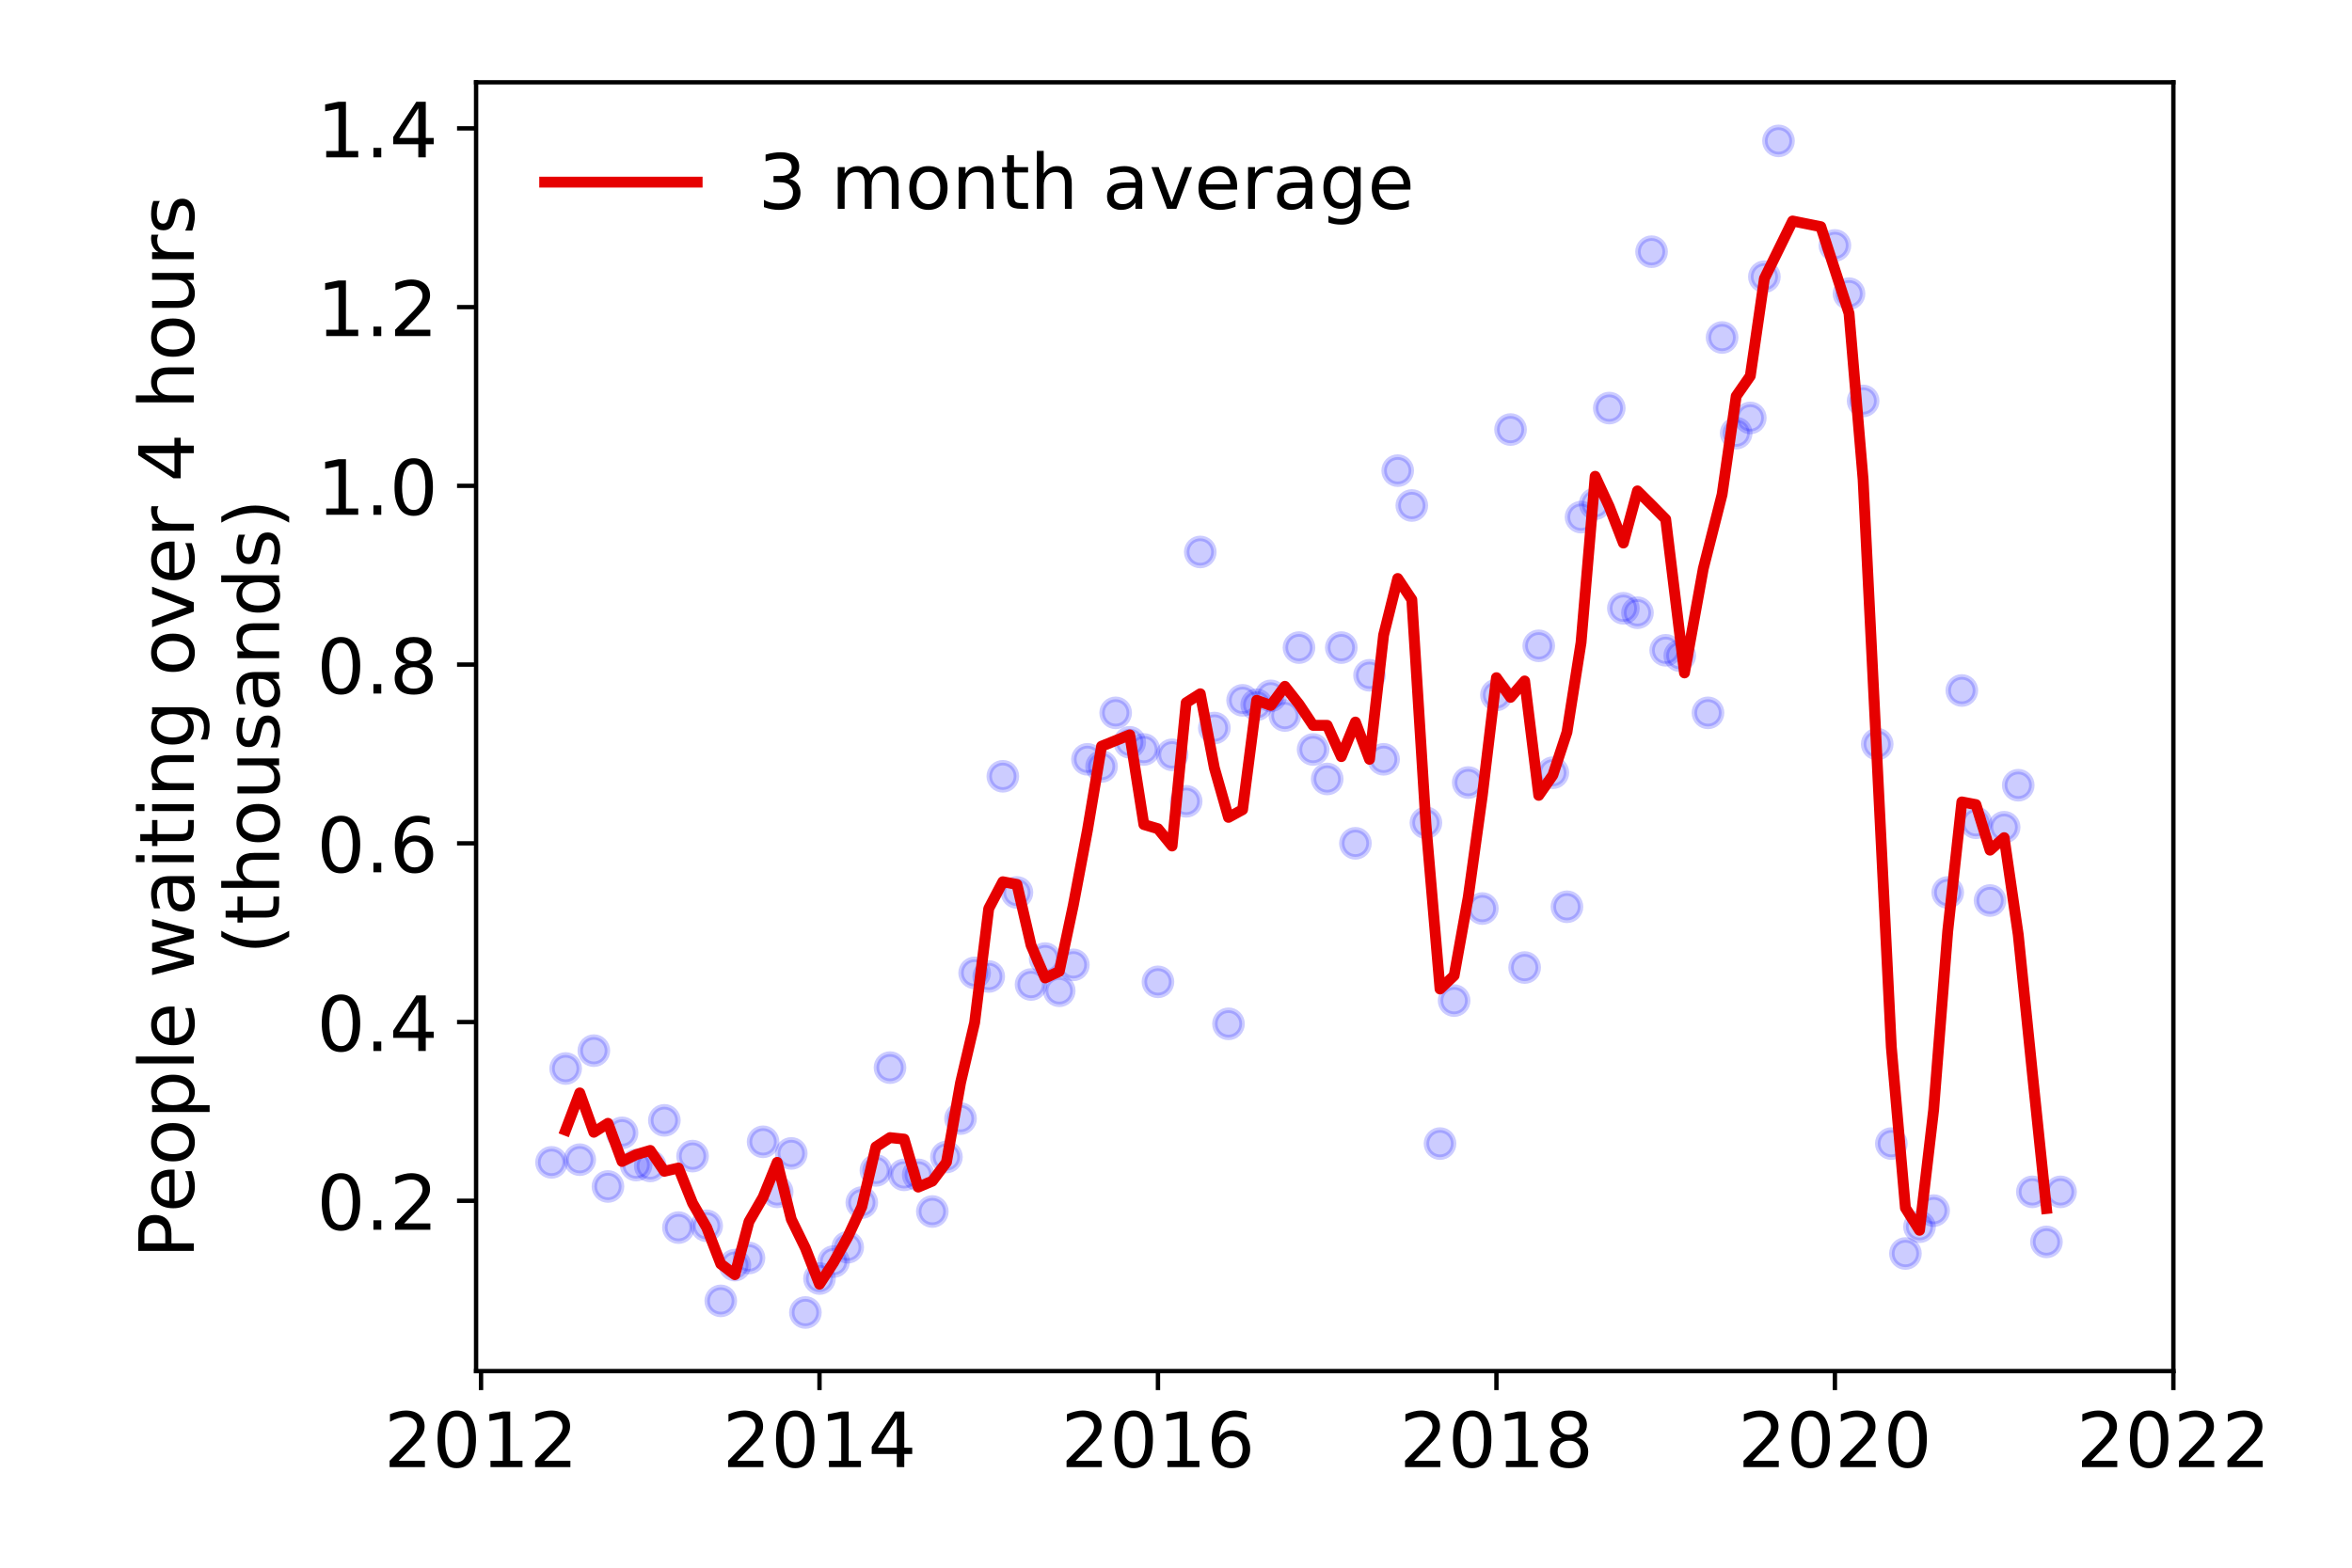 <?xml version="1.0" encoding="utf-8" standalone="no"?>
<!DOCTYPE svg PUBLIC "-//W3C//DTD SVG 1.1//EN"
  "http://www.w3.org/Graphics/SVG/1.1/DTD/svg11.dtd">
<!-- Created with matplotlib (https://matplotlib.org/) -->
<svg height="288pt" version="1.1" viewBox="0 0 432 288" width="432pt" xmlns="http://www.w3.org/2000/svg" xmlns:xlink="http://www.w3.org/1999/xlink">
 <defs>
  <style type="text/css">
*{stroke-linecap:butt;stroke-linejoin:round;}
  </style>
 </defs>
 <g id="figure_1">
  <g id="patch_1">
   <path d="M 0 288 
L 432 288 
L 432 0 
L 0 0 
z
" style="fill:#ffffff;"/>
  </g>
  <g id="axes_1">
   <g id="patch_2">
    <path d="M 87.445 251.88 
L 399.192 251.88 
L 399.192 15.12 
L 87.445 15.12 
z
" style="fill:#ffffff;"/>
   </g>
   <g id="matplotlib.axis_1">
    <g id="xtick_1">
     <g id="line2d_1">
      <defs>
       <path d="M 0 0 
L 0 3.5 
" id="m6b41511e45" style="stroke:#000000;stroke-width:0.8;"/>
      </defs>
      <g>
       <use style="stroke:#000000;stroke-width:0.8;" x="88.352" xlink:href="#m6b41511e45" y="251.88"/>
      </g>
     </g>
     <g id="text_1">
      <!-- 2012 -->
      <defs>
       <path d="M 19.188 8.297 
L 53.609 8.297 
L 53.609 0 
L 7.328 0 
L 7.328 8.297 
Q 12.938 14.109 22.625 23.891 
Q 32.328 33.688 34.812 36.531 
Q 39.547 41.844 41.422 45.531 
Q 43.312 49.219 43.312 52.781 
Q 43.312 58.594 39.234 62.25 
Q 35.156 65.922 28.609 65.922 
Q 23.969 65.922 18.812 64.312 
Q 13.672 62.703 7.812 59.422 
L 7.812 69.391 
Q 13.766 71.781 18.938 73 
Q 24.125 74.219 28.422 74.219 
Q 39.75 74.219 46.484 68.547 
Q 53.219 62.891 53.219 53.422 
Q 53.219 48.922 51.531 44.891 
Q 49.859 40.875 45.406 35.406 
Q 44.188 33.984 37.641 27.219 
Q 31.109 20.453 19.188 8.297 
z
" id="DejaVuSans-50"/>
       <path d="M 31.781 66.406 
Q 24.172 66.406 20.328 58.906 
Q 16.5 51.422 16.5 36.375 
Q 16.5 21.391 20.328 13.891 
Q 24.172 6.391 31.781 6.391 
Q 39.453 6.391 43.281 13.891 
Q 47.125 21.391 47.125 36.375 
Q 47.125 51.422 43.281 58.906 
Q 39.453 66.406 31.781 66.406 
z
M 31.781 74.219 
Q 44.047 74.219 50.516 64.516 
Q 56.984 54.828 56.984 36.375 
Q 56.984 17.969 50.516 8.266 
Q 44.047 -1.422 31.781 -1.422 
Q 19.531 -1.422 13.062 8.266 
Q 6.594 17.969 6.594 36.375 
Q 6.594 54.828 13.062 64.516 
Q 19.531 74.219 31.781 74.219 
z
" id="DejaVuSans-48"/>
       <path d="M 12.406 8.297 
L 28.516 8.297 
L 28.516 63.922 
L 10.984 60.406 
L 10.984 69.391 
L 28.422 72.906 
L 38.281 72.906 
L 38.281 8.297 
L 54.391 8.297 
L 54.391 0 
L 12.406 0 
z
" id="DejaVuSans-49"/>
      </defs>
      <g transform="translate(70.537 269.518)scale(0.14 -0.14)">
       <use xlink:href="#DejaVuSans-50"/>
       <use x="63.623" xlink:href="#DejaVuSans-48"/>
       <use x="127.246" xlink:href="#DejaVuSans-49"/>
       <use x="190.869" xlink:href="#DejaVuSans-50"/>
      </g>
     </g>
    </g>
    <g id="xtick_2">
     <g id="line2d_2">
      <g>
       <use style="stroke:#000000;stroke-width:0.8;" x="150.52" xlink:href="#m6b41511e45" y="251.88"/>
      </g>
     </g>
     <g id="text_2">
      <!-- 2014 -->
      <defs>
       <path d="M 37.797 64.312 
L 12.891 25.391 
L 37.797 25.391 
z
M 35.203 72.906 
L 47.609 72.906 
L 47.609 25.391 
L 58.016 25.391 
L 58.016 17.188 
L 47.609 17.188 
L 47.609 0 
L 37.797 0 
L 37.797 17.188 
L 4.891 17.188 
L 4.891 26.703 
z
" id="DejaVuSans-52"/>
      </defs>
      <g transform="translate(132.705 269.518)scale(0.14 -0.14)">
       <use xlink:href="#DejaVuSans-50"/>
       <use x="63.623" xlink:href="#DejaVuSans-48"/>
       <use x="127.246" xlink:href="#DejaVuSans-49"/>
       <use x="190.869" xlink:href="#DejaVuSans-52"/>
      </g>
     </g>
    </g>
    <g id="xtick_3">
     <g id="line2d_3">
      <g>
       <use style="stroke:#000000;stroke-width:0.8;" x="212.688" xlink:href="#m6b41511e45" y="251.88"/>
      </g>
     </g>
     <g id="text_3">
      <!-- 2016 -->
      <defs>
       <path d="M 33.016 40.375 
Q 26.375 40.375 22.484 35.828 
Q 18.609 31.297 18.609 23.391 
Q 18.609 15.531 22.484 10.953 
Q 26.375 6.391 33.016 6.391 
Q 39.656 6.391 43.531 10.953 
Q 47.406 15.531 47.406 23.391 
Q 47.406 31.297 43.531 35.828 
Q 39.656 40.375 33.016 40.375 
z
M 52.594 71.297 
L 52.594 62.312 
Q 48.875 64.062 45.094 64.984 
Q 41.312 65.922 37.594 65.922 
Q 27.828 65.922 22.672 59.328 
Q 17.531 52.734 16.797 39.406 
Q 19.672 43.656 24.016 45.922 
Q 28.375 48.188 33.594 48.188 
Q 44.578 48.188 50.953 41.516 
Q 57.328 34.859 57.328 23.391 
Q 57.328 12.156 50.688 5.359 
Q 44.047 -1.422 33.016 -1.422 
Q 20.359 -1.422 13.672 8.266 
Q 6.984 17.969 6.984 36.375 
Q 6.984 53.656 15.188 63.938 
Q 23.391 74.219 37.203 74.219 
Q 40.922 74.219 44.703 73.484 
Q 48.484 72.75 52.594 71.297 
z
" id="DejaVuSans-54"/>
      </defs>
      <g transform="translate(194.873 269.518)scale(0.14 -0.14)">
       <use xlink:href="#DejaVuSans-50"/>
       <use x="63.623" xlink:href="#DejaVuSans-48"/>
       <use x="127.246" xlink:href="#DejaVuSans-49"/>
       <use x="190.869" xlink:href="#DejaVuSans-54"/>
      </g>
     </g>
    </g>
    <g id="xtick_4">
     <g id="line2d_4">
      <g>
       <use style="stroke:#000000;stroke-width:0.8;" x="274.856" xlink:href="#m6b41511e45" y="251.88"/>
      </g>
     </g>
     <g id="text_4">
      <!-- 2018 -->
      <defs>
       <path d="M 31.781 34.625 
Q 24.75 34.625 20.719 30.859 
Q 16.703 27.094 16.703 20.516 
Q 16.703 13.922 20.719 10.156 
Q 24.75 6.391 31.781 6.391 
Q 38.812 6.391 42.859 10.172 
Q 46.922 13.969 46.922 20.516 
Q 46.922 27.094 42.891 30.859 
Q 38.875 34.625 31.781 34.625 
z
M 21.922 38.812 
Q 15.578 40.375 12.031 44.719 
Q 8.5 49.078 8.5 55.328 
Q 8.5 64.062 14.719 69.141 
Q 20.953 74.219 31.781 74.219 
Q 42.672 74.219 48.875 69.141 
Q 55.078 64.062 55.078 55.328 
Q 55.078 49.078 51.531 44.719 
Q 48 40.375 41.703 38.812 
Q 48.828 37.156 52.797 32.312 
Q 56.781 27.484 56.781 20.516 
Q 56.781 9.906 50.312 4.234 
Q 43.844 -1.422 31.781 -1.422 
Q 19.734 -1.422 13.25 4.234 
Q 6.781 9.906 6.781 20.516 
Q 6.781 27.484 10.781 32.312 
Q 14.797 37.156 21.922 38.812 
z
M 18.312 54.391 
Q 18.312 48.734 21.844 45.562 
Q 25.391 42.391 31.781 42.391 
Q 38.141 42.391 41.719 45.562 
Q 45.312 48.734 45.312 54.391 
Q 45.312 60.062 41.719 63.234 
Q 38.141 66.406 31.781 66.406 
Q 25.391 66.406 21.844 63.234 
Q 18.312 60.062 18.312 54.391 
z
" id="DejaVuSans-56"/>
      </defs>
      <g transform="translate(257.041 269.518)scale(0.14 -0.14)">
       <use xlink:href="#DejaVuSans-50"/>
       <use x="63.623" xlink:href="#DejaVuSans-48"/>
       <use x="127.246" xlink:href="#DejaVuSans-49"/>
       <use x="190.869" xlink:href="#DejaVuSans-56"/>
      </g>
     </g>
    </g>
    <g id="xtick_5">
     <g id="line2d_5">
      <g>
       <use style="stroke:#000000;stroke-width:0.8;" x="337.024" xlink:href="#m6b41511e45" y="251.88"/>
      </g>
     </g>
     <g id="text_5">
      <!-- 2020 -->
      <g transform="translate(319.209 269.518)scale(0.14 -0.14)">
       <use xlink:href="#DejaVuSans-50"/>
       <use x="63.623" xlink:href="#DejaVuSans-48"/>
       <use x="127.246" xlink:href="#DejaVuSans-50"/>
       <use x="190.869" xlink:href="#DejaVuSans-48"/>
      </g>
     </g>
    </g>
    <g id="xtick_6">
     <g id="line2d_6">
      <g>
       <use style="stroke:#000000;stroke-width:0.8;" x="399.192" xlink:href="#m6b41511e45" y="251.88"/>
      </g>
     </g>
     <g id="text_6">
      <!-- 2022 -->
      <g transform="translate(381.377 269.518)scale(0.14 -0.14)">
       <use xlink:href="#DejaVuSans-50"/>
       <use x="63.623" xlink:href="#DejaVuSans-48"/>
       <use x="127.246" xlink:href="#DejaVuSans-50"/>
       <use x="190.869" xlink:href="#DejaVuSans-50"/>
      </g>
     </g>
    </g>
   </g>
   <g id="matplotlib.axis_2">
    <g id="ytick_1">
     <g id="line2d_7">
      <defs>
       <path d="M 0 0 
L -3.5 0 
" id="mb24284537c" style="stroke:#000000;stroke-width:0.8;"/>
      </defs>
      <g>
       <use style="stroke:#000000;stroke-width:0.8;" x="87.445" xlink:href="#mb24284537c" y="220.596"/>
      </g>
     </g>
     <g id="text_7">
      <!-- 0.2 -->
      <defs>
       <path d="M 10.688 12.406 
L 21 12.406 
L 21 0 
L 10.688 0 
z
" id="DejaVuSans-46"/>
      </defs>
      <g transform="translate(58.181 225.915)scale(0.14 -0.14)">
       <use xlink:href="#DejaVuSans-48"/>
       <use x="63.623" xlink:href="#DejaVuSans-46"/>
       <use x="95.41" xlink:href="#DejaVuSans-50"/>
      </g>
     </g>
    </g>
    <g id="ytick_2">
     <g id="line2d_8">
      <g>
       <use style="stroke:#000000;stroke-width:0.8;" x="87.445" xlink:href="#mb24284537c" y="187.761"/>
      </g>
     </g>
     <g id="text_8">
      <!-- 0.4 -->
      <g transform="translate(58.181 193.079)scale(0.14 -0.14)">
       <use xlink:href="#DejaVuSans-48"/>
       <use x="63.623" xlink:href="#DejaVuSans-46"/>
       <use x="95.41" xlink:href="#DejaVuSans-52"/>
      </g>
     </g>
    </g>
    <g id="ytick_3">
     <g id="line2d_9">
      <g>
       <use style="stroke:#000000;stroke-width:0.8;" x="87.445" xlink:href="#mb24284537c" y="154.925"/>
      </g>
     </g>
     <g id="text_9">
      <!-- 0.6 -->
      <g transform="translate(58.181 160.244)scale(0.14 -0.14)">
       <use xlink:href="#DejaVuSans-48"/>
       <use x="63.623" xlink:href="#DejaVuSans-46"/>
       <use x="95.41" xlink:href="#DejaVuSans-54"/>
      </g>
     </g>
    </g>
    <g id="ytick_4">
     <g id="line2d_10">
      <g>
       <use style="stroke:#000000;stroke-width:0.8;" x="87.445" xlink:href="#mb24284537c" y="122.09"/>
      </g>
     </g>
     <g id="text_10">
      <!-- 0.8 -->
      <g transform="translate(58.181 127.409)scale(0.14 -0.14)">
       <use xlink:href="#DejaVuSans-48"/>
       <use x="63.623" xlink:href="#DejaVuSans-46"/>
       <use x="95.41" xlink:href="#DejaVuSans-56"/>
      </g>
     </g>
    </g>
    <g id="ytick_5">
     <g id="line2d_11">
      <g>
       <use style="stroke:#000000;stroke-width:0.8;" x="87.445" xlink:href="#mb24284537c" y="89.254"/>
      </g>
     </g>
     <g id="text_11">
      <!-- 1.0 -->
      <g transform="translate(58.181 94.573)scale(0.14 -0.14)">
       <use xlink:href="#DejaVuSans-49"/>
       <use x="63.623" xlink:href="#DejaVuSans-46"/>
       <use x="95.41" xlink:href="#DejaVuSans-48"/>
      </g>
     </g>
    </g>
    <g id="ytick_6">
     <g id="line2d_12">
      <g>
       <use style="stroke:#000000;stroke-width:0.8;" x="87.445" xlink:href="#mb24284537c" y="56.419"/>
      </g>
     </g>
     <g id="text_12">
      <!-- 1.2 -->
      <g transform="translate(58.181 61.738)scale(0.14 -0.14)">
       <use xlink:href="#DejaVuSans-49"/>
       <use x="63.623" xlink:href="#DejaVuSans-46"/>
       <use x="95.41" xlink:href="#DejaVuSans-50"/>
      </g>
     </g>
    </g>
    <g id="ytick_7">
     <g id="line2d_13">
      <g>
       <use style="stroke:#000000;stroke-width:0.8;" x="87.445" xlink:href="#mb24284537c" y="23.583"/>
      </g>
     </g>
     <g id="text_13">
      <!-- 1.4 -->
      <g transform="translate(58.181 28.902)scale(0.14 -0.14)">
       <use xlink:href="#DejaVuSans-49"/>
       <use x="63.623" xlink:href="#DejaVuSans-46"/>
       <use x="95.41" xlink:href="#DejaVuSans-52"/>
      </g>
     </g>
    </g>
    <g id="text_14">
     <!-- People waiting over 4 hours -->
     <defs>
      <path d="M 19.672 64.797 
L 19.672 37.406 
L 32.078 37.406 
Q 38.969 37.406 42.719 40.969 
Q 46.484 44.531 46.484 51.125 
Q 46.484 57.672 42.719 61.234 
Q 38.969 64.797 32.078 64.797 
z
M 9.812 72.906 
L 32.078 72.906 
Q 44.344 72.906 50.609 67.359 
Q 56.891 61.812 56.891 51.125 
Q 56.891 40.328 50.609 34.812 
Q 44.344 29.297 32.078 29.297 
L 19.672 29.297 
L 19.672 0 
L 9.812 0 
z
" id="DejaVuSans-80"/>
      <path d="M 56.203 29.594 
L 56.203 25.203 
L 14.891 25.203 
Q 15.484 15.922 20.484 11.062 
Q 25.484 6.203 34.422 6.203 
Q 39.594 6.203 44.453 7.469 
Q 49.312 8.734 54.109 11.281 
L 54.109 2.781 
Q 49.266 0.734 44.188 -0.344 
Q 39.109 -1.422 33.891 -1.422 
Q 20.797 -1.422 13.156 6.188 
Q 5.516 13.812 5.516 26.812 
Q 5.516 40.234 12.766 48.109 
Q 20.016 56 32.328 56 
Q 43.359 56 49.781 48.891 
Q 56.203 41.797 56.203 29.594 
z
M 47.219 32.234 
Q 47.125 39.594 43.094 43.984 
Q 39.062 48.391 32.422 48.391 
Q 24.906 48.391 20.391 44.141 
Q 15.875 39.891 15.188 32.172 
z
" id="DejaVuSans-101"/>
      <path d="M 30.609 48.391 
Q 23.391 48.391 19.188 42.75 
Q 14.984 37.109 14.984 27.297 
Q 14.984 17.484 19.156 11.844 
Q 23.344 6.203 30.609 6.203 
Q 37.797 6.203 41.984 11.859 
Q 46.188 17.531 46.188 27.297 
Q 46.188 37.016 41.984 42.703 
Q 37.797 48.391 30.609 48.391 
z
M 30.609 56 
Q 42.328 56 49.016 48.375 
Q 55.719 40.766 55.719 27.297 
Q 55.719 13.875 49.016 6.219 
Q 42.328 -1.422 30.609 -1.422 
Q 18.844 -1.422 12.172 6.219 
Q 5.516 13.875 5.516 27.297 
Q 5.516 40.766 12.172 48.375 
Q 18.844 56 30.609 56 
z
" id="DejaVuSans-111"/>
      <path d="M 18.109 8.203 
L 18.109 -20.797 
L 9.078 -20.797 
L 9.078 54.688 
L 18.109 54.688 
L 18.109 46.391 
Q 20.953 51.266 25.266 53.625 
Q 29.594 56 35.594 56 
Q 45.562 56 51.781 48.094 
Q 58.016 40.188 58.016 27.297 
Q 58.016 14.406 51.781 6.484 
Q 45.562 -1.422 35.594 -1.422 
Q 29.594 -1.422 25.266 0.953 
Q 20.953 3.328 18.109 8.203 
z
M 48.688 27.297 
Q 48.688 37.203 44.609 42.844 
Q 40.531 48.484 33.406 48.484 
Q 26.266 48.484 22.188 42.844 
Q 18.109 37.203 18.109 27.297 
Q 18.109 17.391 22.188 11.75 
Q 26.266 6.109 33.406 6.109 
Q 40.531 6.109 44.609 11.75 
Q 48.688 17.391 48.688 27.297 
z
" id="DejaVuSans-112"/>
      <path d="M 9.422 75.984 
L 18.406 75.984 
L 18.406 0 
L 9.422 0 
z
" id="DejaVuSans-108"/>
      <path id="DejaVuSans-32"/>
      <path d="M 4.203 54.688 
L 13.188 54.688 
L 24.422 12.016 
L 35.594 54.688 
L 46.188 54.688 
L 57.422 12.016 
L 68.609 54.688 
L 77.594 54.688 
L 63.281 0 
L 52.688 0 
L 40.922 44.828 
L 29.109 0 
L 18.5 0 
z
" id="DejaVuSans-119"/>
      <path d="M 34.281 27.484 
Q 23.391 27.484 19.188 25 
Q 14.984 22.516 14.984 16.5 
Q 14.984 11.719 18.141 8.906 
Q 21.297 6.109 26.703 6.109 
Q 34.188 6.109 38.703 11.406 
Q 43.219 16.703 43.219 25.484 
L 43.219 27.484 
z
M 52.203 31.203 
L 52.203 0 
L 43.219 0 
L 43.219 8.297 
Q 40.141 3.328 35.547 0.953 
Q 30.953 -1.422 24.312 -1.422 
Q 15.922 -1.422 10.953 3.297 
Q 6 8.016 6 15.922 
Q 6 25.141 12.172 29.828 
Q 18.359 34.516 30.609 34.516 
L 43.219 34.516 
L 43.219 35.406 
Q 43.219 41.609 39.141 45 
Q 35.062 48.391 27.688 48.391 
Q 23 48.391 18.547 47.266 
Q 14.109 46.141 10.016 43.891 
L 10.016 52.203 
Q 14.938 54.109 19.578 55.047 
Q 24.219 56 28.609 56 
Q 40.484 56 46.344 49.844 
Q 52.203 43.703 52.203 31.203 
z
" id="DejaVuSans-97"/>
      <path d="M 9.422 54.688 
L 18.406 54.688 
L 18.406 0 
L 9.422 0 
z
M 9.422 75.984 
L 18.406 75.984 
L 18.406 64.594 
L 9.422 64.594 
z
" id="DejaVuSans-105"/>
      <path d="M 18.312 70.219 
L 18.312 54.688 
L 36.812 54.688 
L 36.812 47.703 
L 18.312 47.703 
L 18.312 18.016 
Q 18.312 11.328 20.141 9.422 
Q 21.969 7.516 27.594 7.516 
L 36.812 7.516 
L 36.812 0 
L 27.594 0 
Q 17.188 0 13.234 3.875 
Q 9.281 7.766 9.281 18.016 
L 9.281 47.703 
L 2.688 47.703 
L 2.688 54.688 
L 9.281 54.688 
L 9.281 70.219 
z
" id="DejaVuSans-116"/>
      <path d="M 54.891 33.016 
L 54.891 0 
L 45.906 0 
L 45.906 32.719 
Q 45.906 40.484 42.875 44.328 
Q 39.844 48.188 33.797 48.188 
Q 26.516 48.188 22.312 43.547 
Q 18.109 38.922 18.109 30.906 
L 18.109 0 
L 9.078 0 
L 9.078 54.688 
L 18.109 54.688 
L 18.109 46.188 
Q 21.344 51.125 25.703 53.562 
Q 30.078 56 35.797 56 
Q 45.219 56 50.047 50.172 
Q 54.891 44.344 54.891 33.016 
z
" id="DejaVuSans-110"/>
      <path d="M 45.406 27.984 
Q 45.406 37.75 41.375 43.109 
Q 37.359 48.484 30.078 48.484 
Q 22.859 48.484 18.828 43.109 
Q 14.797 37.75 14.797 27.984 
Q 14.797 18.266 18.828 12.891 
Q 22.859 7.516 30.078 7.516 
Q 37.359 7.516 41.375 12.891 
Q 45.406 18.266 45.406 27.984 
z
M 54.391 6.781 
Q 54.391 -7.172 48.188 -13.984 
Q 42 -20.797 29.203 -20.797 
Q 24.469 -20.797 20.266 -20.094 
Q 16.062 -19.391 12.109 -17.922 
L 12.109 -9.188 
Q 16.062 -11.328 19.922 -12.344 
Q 23.781 -13.375 27.781 -13.375 
Q 36.625 -13.375 41.016 -8.766 
Q 45.406 -4.156 45.406 5.172 
L 45.406 9.625 
Q 42.625 4.781 38.281 2.391 
Q 33.938 0 27.875 0 
Q 17.828 0 11.672 7.656 
Q 5.516 15.328 5.516 27.984 
Q 5.516 40.672 11.672 48.328 
Q 17.828 56 27.875 56 
Q 33.938 56 38.281 53.609 
Q 42.625 51.219 45.406 46.391 
L 45.406 54.688 
L 54.391 54.688 
z
" id="DejaVuSans-103"/>
      <path d="M 2.984 54.688 
L 12.5 54.688 
L 29.594 8.797 
L 46.688 54.688 
L 56.203 54.688 
L 35.688 0 
L 23.484 0 
z
" id="DejaVuSans-118"/>
      <path d="M 41.109 46.297 
Q 39.594 47.172 37.812 47.578 
Q 36.031 48 33.891 48 
Q 26.266 48 22.188 43.047 
Q 18.109 38.094 18.109 28.812 
L 18.109 0 
L 9.078 0 
L 9.078 54.688 
L 18.109 54.688 
L 18.109 46.188 
Q 20.953 51.172 25.484 53.578 
Q 30.031 56 36.531 56 
Q 37.453 56 38.578 55.875 
Q 39.703 55.766 41.062 55.516 
z
" id="DejaVuSans-114"/>
      <path d="M 54.891 33.016 
L 54.891 0 
L 45.906 0 
L 45.906 32.719 
Q 45.906 40.484 42.875 44.328 
Q 39.844 48.188 33.797 48.188 
Q 26.516 48.188 22.312 43.547 
Q 18.109 38.922 18.109 30.906 
L 18.109 0 
L 9.078 0 
L 9.078 75.984 
L 18.109 75.984 
L 18.109 46.188 
Q 21.344 51.125 25.703 53.562 
Q 30.078 56 35.797 56 
Q 45.219 56 50.047 50.172 
Q 54.891 44.344 54.891 33.016 
z
" id="DejaVuSans-104"/>
      <path d="M 8.5 21.578 
L 8.5 54.688 
L 17.484 54.688 
L 17.484 21.922 
Q 17.484 14.156 20.5 10.266 
Q 23.531 6.391 29.594 6.391 
Q 36.859 6.391 41.078 11.031 
Q 45.312 15.672 45.312 23.688 
L 45.312 54.688 
L 54.297 54.688 
L 54.297 0 
L 45.312 0 
L 45.312 8.406 
Q 42.047 3.422 37.719 1 
Q 33.406 -1.422 27.688 -1.422 
Q 18.266 -1.422 13.375 4.438 
Q 8.5 10.297 8.5 21.578 
z
M 31.109 56 
z
" id="DejaVuSans-117"/>
      <path d="M 44.281 53.078 
L 44.281 44.578 
Q 40.484 46.531 36.375 47.5 
Q 32.281 48.484 27.875 48.484 
Q 21.188 48.484 17.844 46.438 
Q 14.5 44.391 14.5 40.281 
Q 14.5 37.156 16.891 35.375 
Q 19.281 33.594 26.516 31.984 
L 29.594 31.297 
Q 39.156 29.25 43.188 25.516 
Q 47.219 21.781 47.219 15.094 
Q 47.219 7.469 41.188 3.016 
Q 35.156 -1.422 24.609 -1.422 
Q 20.219 -1.422 15.453 -0.562 
Q 10.688 0.297 5.422 2 
L 5.422 11.281 
Q 10.406 8.688 15.234 7.391 
Q 20.062 6.109 24.812 6.109 
Q 31.156 6.109 34.562 8.281 
Q 37.984 10.453 37.984 14.406 
Q 37.984 18.062 35.516 20.016 
Q 33.062 21.969 24.703 23.781 
L 21.578 24.516 
Q 13.234 26.266 9.516 29.906 
Q 5.812 33.547 5.812 39.891 
Q 5.812 47.609 11.281 51.797 
Q 16.75 56 26.812 56 
Q 31.781 56 36.172 55.266 
Q 40.578 54.547 44.281 53.078 
z
" id="DejaVuSans-115"/>
     </defs>
     <g transform="translate(35.592 231.175)rotate(-90)scale(0.14 -0.14)">
      <use xlink:href="#DejaVuSans-80"/>
      <use x="60.256" xlink:href="#DejaVuSans-101"/>
      <use x="121.779" xlink:href="#DejaVuSans-111"/>
      <use x="182.961" xlink:href="#DejaVuSans-112"/>
      <use x="246.438" xlink:href="#DejaVuSans-108"/>
      <use x="274.221" xlink:href="#DejaVuSans-101"/>
      <use x="335.744" xlink:href="#DejaVuSans-32"/>
      <use x="367.531" xlink:href="#DejaVuSans-119"/>
      <use x="449.318" xlink:href="#DejaVuSans-97"/>
      <use x="510.598" xlink:href="#DejaVuSans-105"/>
      <use x="538.381" xlink:href="#DejaVuSans-116"/>
      <use x="577.59" xlink:href="#DejaVuSans-105"/>
      <use x="605.373" xlink:href="#DejaVuSans-110"/>
      <use x="668.752" xlink:href="#DejaVuSans-103"/>
      <use x="732.229" xlink:href="#DejaVuSans-32"/>
      <use x="764.016" xlink:href="#DejaVuSans-111"/>
      <use x="825.197" xlink:href="#DejaVuSans-118"/>
      <use x="884.377" xlink:href="#DejaVuSans-101"/>
      <use x="945.9" xlink:href="#DejaVuSans-114"/>
      <use x="987.014" xlink:href="#DejaVuSans-32"/>
      <use x="1018.801" xlink:href="#DejaVuSans-52"/>
      <use x="1082.424" xlink:href="#DejaVuSans-32"/>
      <use x="1114.211" xlink:href="#DejaVuSans-104"/>
      <use x="1177.59" xlink:href="#DejaVuSans-111"/>
      <use x="1238.771" xlink:href="#DejaVuSans-117"/>
      <use x="1302.15" xlink:href="#DejaVuSans-114"/>
      <use x="1343.264" xlink:href="#DejaVuSans-115"/>
     </g>
     <!-- (thousands) -->
     <defs>
      <path d="M 31 75.875 
Q 24.469 64.656 21.281 53.656 
Q 18.109 42.672 18.109 31.391 
Q 18.109 20.125 21.312 9.062 
Q 24.516 -2 31 -13.188 
L 23.188 -13.188 
Q 15.875 -1.703 12.234 9.375 
Q 8.594 20.453 8.594 31.391 
Q 8.594 42.281 12.203 53.312 
Q 15.828 64.359 23.188 75.875 
z
" id="DejaVuSans-40"/>
      <path d="M 45.406 46.391 
L 45.406 75.984 
L 54.391 75.984 
L 54.391 0 
L 45.406 0 
L 45.406 8.203 
Q 42.578 3.328 38.25 0.953 
Q 33.938 -1.422 27.875 -1.422 
Q 17.969 -1.422 11.734 6.484 
Q 5.516 14.406 5.516 27.297 
Q 5.516 40.188 11.734 48.094 
Q 17.969 56 27.875 56 
Q 33.938 56 38.25 53.625 
Q 42.578 51.266 45.406 46.391 
z
M 14.797 27.297 
Q 14.797 17.391 18.875 11.75 
Q 22.953 6.109 30.078 6.109 
Q 37.203 6.109 41.297 11.75 
Q 45.406 17.391 45.406 27.297 
Q 45.406 37.203 41.297 42.844 
Q 37.203 48.484 30.078 48.484 
Q 22.953 48.484 18.875 42.844 
Q 14.797 37.203 14.797 27.297 
z
" id="DejaVuSans-100"/>
      <path d="M 8.016 75.875 
L 15.828 75.875 
Q 23.141 64.359 26.781 53.312 
Q 30.422 42.281 30.422 31.391 
Q 30.422 20.453 26.781 9.375 
Q 23.141 -1.703 15.828 -13.188 
L 8.016 -13.188 
Q 14.5 -2 17.703 9.062 
Q 20.906 20.125 20.906 31.391 
Q 20.906 42.672 17.703 53.656 
Q 14.5 64.656 8.016 75.875 
z
" id="DejaVuSans-41"/>
     </defs>
     <g transform="translate(51.269 175.325)rotate(-90)scale(0.14 -0.14)">
      <use xlink:href="#DejaVuSans-40"/>
      <use x="39.014" xlink:href="#DejaVuSans-116"/>
      <use x="78.223" xlink:href="#DejaVuSans-104"/>
      <use x="141.602" xlink:href="#DejaVuSans-111"/>
      <use x="202.783" xlink:href="#DejaVuSans-117"/>
      <use x="266.162" xlink:href="#DejaVuSans-115"/>
      <use x="318.262" xlink:href="#DejaVuSans-97"/>
      <use x="379.541" xlink:href="#DejaVuSans-110"/>
      <use x="442.92" xlink:href="#DejaVuSans-100"/>
      <use x="506.396" xlink:href="#DejaVuSans-115"/>
      <use x="558.496" xlink:href="#DejaVuSans-41"/>
     </g>
    </g>
   </g>
   <g id="line2d_14">
    <defs>
     <path d="M 0 2.5 
C 0.663 2.5 1.299 2.237 1.768 1.768 
C 2.237 1.299 2.5 0.663 2.5 0 
C 2.5 -0.663 2.237 -1.299 1.768 -1.768 
C 1.299 -2.237 0.663 -2.5 0 -2.5 
C -0.663 -2.5 -1.299 -2.237 -1.768 -1.768 
C -2.237 -1.299 -2.5 -0.663 -2.5 0 
C -2.5 0.663 -2.237 1.299 -1.768 1.768 
C -1.299 2.237 -0.663 2.5 0 2.5 
z
" id="m0b704e81d1" style="stroke:#0000ff;stroke-opacity:0.2;"/>
    </defs>
    <g clip-path="url(#pb3afdfd80c)">
     <use style="fill:#0000ff;fill-opacity:0.2;stroke:#0000ff;stroke-opacity:0.2;" x="378.47" xlink:href="#m0b704e81d1" y="218.954"/>
     <use style="fill:#0000ff;fill-opacity:0.2;stroke:#0000ff;stroke-opacity:0.2;" x="375.879" xlink:href="#m0b704e81d1" y="228.148"/>
     <use style="fill:#0000ff;fill-opacity:0.2;stroke:#0000ff;stroke-opacity:0.2;" x="373.289" xlink:href="#m0b704e81d1" y="218.954"/>
     <use style="fill:#0000ff;fill-opacity:0.2;stroke:#0000ff;stroke-opacity:0.2;" x="370.699" xlink:href="#m0b704e81d1" y="144.254"/>
     <use style="fill:#0000ff;fill-opacity:0.2;stroke:#0000ff;stroke-opacity:0.2;" x="368.108" xlink:href="#m0b704e81d1" y="151.97"/>
     <use style="fill:#0000ff;fill-opacity:0.2;stroke:#0000ff;stroke-opacity:0.2;" x="365.518" xlink:href="#m0b704e81d1" y="165.432"/>
     <use style="fill:#0000ff;fill-opacity:0.2;stroke:#0000ff;stroke-opacity:0.2;" x="362.928" xlink:href="#m0b704e81d1" y="151.149"/>
     <use style="fill:#0000ff;fill-opacity:0.2;stroke:#0000ff;stroke-opacity:0.2;" x="360.337" xlink:href="#m0b704e81d1" y="126.851"/>
     <use style="fill:#0000ff;fill-opacity:0.2;stroke:#0000ff;stroke-opacity:0.2;" x="357.747" xlink:href="#m0b704e81d1" y="163.955"/>
     <use style="fill:#0000ff;fill-opacity:0.2;stroke:#0000ff;stroke-opacity:0.2;" x="355.157" xlink:href="#m0b704e81d1" y="222.402"/>
     <use style="fill:#0000ff;fill-opacity:0.2;stroke:#0000ff;stroke-opacity:0.2;" x="352.566" xlink:href="#m0b704e81d1" y="225.357"/>
     <use style="fill:#0000ff;fill-opacity:0.2;stroke:#0000ff;stroke-opacity:0.2;" x="349.976" xlink:href="#m0b704e81d1" y="230.282"/>
     <use style="fill:#0000ff;fill-opacity:0.2;stroke:#0000ff;stroke-opacity:0.2;" x="347.386" xlink:href="#m0b704e81d1" y="210.089"/>
     <use style="fill:#0000ff;fill-opacity:0.2;stroke:#0000ff;stroke-opacity:0.2;" x="344.795" xlink:href="#m0b704e81d1" y="136.701"/>
     <use style="fill:#0000ff;fill-opacity:0.2;stroke:#0000ff;stroke-opacity:0.2;" x="342.205" xlink:href="#m0b704e81d1" y="73.657"/>
     <use style="fill:#0000ff;fill-opacity:0.2;stroke:#0000ff;stroke-opacity:0.2;" x="339.615" xlink:href="#m0b704e81d1" y="53.956"/>
     <use style="fill:#0000ff;fill-opacity:0.2;stroke:#0000ff;stroke-opacity:0.2;" x="337.024" xlink:href="#m0b704e81d1" y="45.091"/>
     <use style="fill:#0000ff;fill-opacity:0.2;stroke:#0000ff;stroke-opacity:0.2;" x="326.663" xlink:href="#m0b704e81d1" y="25.882"/>
     <use style="fill:#0000ff;fill-opacity:0.2;stroke:#0000ff;stroke-opacity:0.2;" x="324.073" xlink:href="#m0b704e81d1" y="50.837"/>
     <use style="fill:#0000ff;fill-opacity:0.2;stroke:#0000ff;stroke-opacity:0.2;" x="321.482" xlink:href="#m0b704e81d1" y="76.777"/>
     <use style="fill:#0000ff;fill-opacity:0.2;stroke:#0000ff;stroke-opacity:0.2;" x="318.892" xlink:href="#m0b704e81d1" y="79.568"/>
     <use style="fill:#0000ff;fill-opacity:0.2;stroke:#0000ff;stroke-opacity:0.2;" x="316.302" xlink:href="#m0b704e81d1" y="62.001"/>
     <use style="fill:#0000ff;fill-opacity:0.2;stroke:#0000ff;stroke-opacity:0.2;" x="313.711" xlink:href="#m0b704e81d1" y="130.955"/>
     <use style="fill:#0000ff;fill-opacity:0.2;stroke:#0000ff;stroke-opacity:0.2;" x="308.531" xlink:href="#m0b704e81d1" y="120.448"/>
     <use style="fill:#0000ff;fill-opacity:0.2;stroke:#0000ff;stroke-opacity:0.2;" x="305.94" xlink:href="#m0b704e81d1" y="119.463"/>
     <use style="fill:#0000ff;fill-opacity:0.2;stroke:#0000ff;stroke-opacity:0.2;" x="303.35" xlink:href="#m0b704e81d1" y="46.24"/>
     <use style="fill:#0000ff;fill-opacity:0.2;stroke:#0000ff;stroke-opacity:0.2;" x="300.76" xlink:href="#m0b704e81d1" y="112.567"/>
     <use style="fill:#0000ff;fill-opacity:0.2;stroke:#0000ff;stroke-opacity:0.2;" x="298.169" xlink:href="#m0b704e81d1" y="111.747"/>
     <use style="fill:#0000ff;fill-opacity:0.2;stroke:#0000ff;stroke-opacity:0.2;" x="295.579" xlink:href="#m0b704e81d1" y="74.971"/>
     <use style="fill:#0000ff;fill-opacity:0.2;stroke:#0000ff;stroke-opacity:0.2;" x="292.989" xlink:href="#m0b704e81d1" y="92.538"/>
     <use style="fill:#0000ff;fill-opacity:0.2;stroke:#0000ff;stroke-opacity:0.2;" x="290.398" xlink:href="#m0b704e81d1" y="95"/>
     <use style="fill:#0000ff;fill-opacity:0.2;stroke:#0000ff;stroke-opacity:0.2;" x="287.808" xlink:href="#m0b704e81d1" y="166.582"/>
     <use style="fill:#0000ff;fill-opacity:0.2;stroke:#0000ff;stroke-opacity:0.2;" x="285.218" xlink:href="#m0b704e81d1" y="141.955"/>
     <use style="fill:#0000ff;fill-opacity:0.2;stroke:#0000ff;stroke-opacity:0.2;" x="282.627" xlink:href="#m0b704e81d1" y="118.642"/>
     <use style="fill:#0000ff;fill-opacity:0.2;stroke:#0000ff;stroke-opacity:0.2;" x="280.037" xlink:href="#m0b704e81d1" y="177.746"/>
     <use style="fill:#0000ff;fill-opacity:0.2;stroke:#0000ff;stroke-opacity:0.2;" x="277.446" xlink:href="#m0b704e81d1" y="78.911"/>
     <use style="fill:#0000ff;fill-opacity:0.2;stroke:#0000ff;stroke-opacity:0.2;" x="274.856" xlink:href="#m0b704e81d1" y="127.672"/>
     <use style="fill:#0000ff;fill-opacity:0.2;stroke:#0000ff;stroke-opacity:0.2;" x="272.266" xlink:href="#m0b704e81d1" y="166.91"/>
     <use style="fill:#0000ff;fill-opacity:0.2;stroke:#0000ff;stroke-opacity:0.2;" x="269.675" xlink:href="#m0b704e81d1" y="143.761"/>
     <use style="fill:#0000ff;fill-opacity:0.2;stroke:#0000ff;stroke-opacity:0.2;" x="267.085" xlink:href="#m0b704e81d1" y="183.82"/>
     <use style="fill:#0000ff;fill-opacity:0.2;stroke:#0000ff;stroke-opacity:0.2;" x="264.495" xlink:href="#m0b704e81d1" y="210.089"/>
     <use style="fill:#0000ff;fill-opacity:0.2;stroke:#0000ff;stroke-opacity:0.2;" x="261.904" xlink:href="#m0b704e81d1" y="151.149"/>
     <use style="fill:#0000ff;fill-opacity:0.2;stroke:#0000ff;stroke-opacity:0.2;" x="259.314" xlink:href="#m0b704e81d1" y="92.866"/>
     <use style="fill:#0000ff;fill-opacity:0.2;stroke:#0000ff;stroke-opacity:0.2;" x="256.724" xlink:href="#m0b704e81d1" y="86.463"/>
     <use style="fill:#0000ff;fill-opacity:0.2;stroke:#0000ff;stroke-opacity:0.2;" x="254.133" xlink:href="#m0b704e81d1" y="139.492"/>
     <use style="fill:#0000ff;fill-opacity:0.2;stroke:#0000ff;stroke-opacity:0.2;" x="251.543" xlink:href="#m0b704e81d1" y="124.06"/>
     <use style="fill:#0000ff;fill-opacity:0.2;stroke:#0000ff;stroke-opacity:0.2;" x="248.953" xlink:href="#m0b704e81d1" y="154.925"/>
     <use style="fill:#0000ff;fill-opacity:0.2;stroke:#0000ff;stroke-opacity:0.2;" x="246.362" xlink:href="#m0b704e81d1" y="118.97"/>
     <use style="fill:#0000ff;fill-opacity:0.2;stroke:#0000ff;stroke-opacity:0.2;" x="243.772" xlink:href="#m0b704e81d1" y="143.104"/>
     <use style="fill:#0000ff;fill-opacity:0.2;stroke:#0000ff;stroke-opacity:0.2;" x="241.182" xlink:href="#m0b704e81d1" y="137.687"/>
     <use style="fill:#0000ff;fill-opacity:0.2;stroke:#0000ff;stroke-opacity:0.2;" x="238.591" xlink:href="#m0b704e81d1" y="118.97"/>
     <use style="fill:#0000ff;fill-opacity:0.2;stroke:#0000ff;stroke-opacity:0.2;" x="236.001" xlink:href="#m0b704e81d1" y="131.448"/>
     <use style="fill:#0000ff;fill-opacity:0.2;stroke:#0000ff;stroke-opacity:0.2;" x="233.411" xlink:href="#m0b704e81d1" y="127.836"/>
     <use style="fill:#0000ff;fill-opacity:0.2;stroke:#0000ff;stroke-opacity:0.2;" x="230.82" xlink:href="#m0b704e81d1" y="129.478"/>
     <use style="fill:#0000ff;fill-opacity:0.2;stroke:#0000ff;stroke-opacity:0.2;" x="228.23" xlink:href="#m0b704e81d1" y="128.657"/>
     <use style="fill:#0000ff;fill-opacity:0.2;stroke:#0000ff;stroke-opacity:0.2;" x="225.64" xlink:href="#m0b704e81d1" y="188.089"/>
     <use style="fill:#0000ff;fill-opacity:0.2;stroke:#0000ff;stroke-opacity:0.2;" x="223.049" xlink:href="#m0b704e81d1" y="133.746"/>
     <use style="fill:#0000ff;fill-opacity:0.2;stroke:#0000ff;stroke-opacity:0.2;" x="220.459" xlink:href="#m0b704e81d1" y="101.403"/>
     <use style="fill:#0000ff;fill-opacity:0.2;stroke:#0000ff;stroke-opacity:0.2;" x="217.869" xlink:href="#m0b704e81d1" y="147.209"/>
     <use style="fill:#0000ff;fill-opacity:0.2;stroke:#0000ff;stroke-opacity:0.2;" x="215.278" xlink:href="#m0b704e81d1" y="138.672"/>
     <use style="fill:#0000ff;fill-opacity:0.2;stroke:#0000ff;stroke-opacity:0.2;" x="212.688" xlink:href="#m0b704e81d1" y="180.373"/>
     <use style="fill:#0000ff;fill-opacity:0.2;stroke:#0000ff;stroke-opacity:0.2;" x="210.098" xlink:href="#m0b704e81d1" y="137.687"/>
     <use style="fill:#0000ff;fill-opacity:0.2;stroke:#0000ff;stroke-opacity:0.2;" x="207.507" xlink:href="#m0b704e81d1" y="136.373"/>
     <use style="fill:#0000ff;fill-opacity:0.2;stroke:#0000ff;stroke-opacity:0.2;" x="204.917" xlink:href="#m0b704e81d1" y="130.955"/>
     <use style="fill:#0000ff;fill-opacity:0.2;stroke:#0000ff;stroke-opacity:0.2;" x="202.327" xlink:href="#m0b704e81d1" y="140.806"/>
     <use style="fill:#0000ff;fill-opacity:0.2;stroke:#0000ff;stroke-opacity:0.2;" x="199.736" xlink:href="#m0b704e81d1" y="139.492"/>
     <use style="fill:#0000ff;fill-opacity:0.2;stroke:#0000ff;stroke-opacity:0.2;" x="197.146" xlink:href="#m0b704e81d1" y="177.253"/>
     <use style="fill:#0000ff;fill-opacity:0.2;stroke:#0000ff;stroke-opacity:0.2;" x="194.556" xlink:href="#m0b704e81d1" y="182.014"/>
     <use style="fill:#0000ff;fill-opacity:0.2;stroke:#0000ff;stroke-opacity:0.2;" x="191.965" xlink:href="#m0b704e81d1" y="176.104"/>
     <use style="fill:#0000ff;fill-opacity:0.2;stroke:#0000ff;stroke-opacity:0.2;" x="189.375" xlink:href="#m0b704e81d1" y="180.865"/>
     <use style="fill:#0000ff;fill-opacity:0.2;stroke:#0000ff;stroke-opacity:0.2;" x="186.785" xlink:href="#m0b704e81d1" y="163.955"/>
     <use style="fill:#0000ff;fill-opacity:0.2;stroke:#0000ff;stroke-opacity:0.2;" x="184.194" xlink:href="#m0b704e81d1" y="142.612"/>
     <use style="fill:#0000ff;fill-opacity:0.2;stroke:#0000ff;stroke-opacity:0.2;" x="181.604" xlink:href="#m0b704e81d1" y="179.388"/>
     <use style="fill:#0000ff;fill-opacity:0.2;stroke:#0000ff;stroke-opacity:0.2;" x="179.014" xlink:href="#m0b704e81d1" y="178.731"/>
     <use style="fill:#0000ff;fill-opacity:0.2;stroke:#0000ff;stroke-opacity:0.2;" x="176.423" xlink:href="#m0b704e81d1" y="205.492"/>
     <use style="fill:#0000ff;fill-opacity:0.2;stroke:#0000ff;stroke-opacity:0.2;" x="173.833" xlink:href="#m0b704e81d1" y="212.551"/>
     <use style="fill:#0000ff;fill-opacity:0.2;stroke:#0000ff;stroke-opacity:0.2;" x="171.243" xlink:href="#m0b704e81d1" y="222.566"/>
     <use style="fill:#0000ff;fill-opacity:0.2;stroke:#0000ff;stroke-opacity:0.2;" x="168.652" xlink:href="#m0b704e81d1" y="215.835"/>
     <use style="fill:#0000ff;fill-opacity:0.2;stroke:#0000ff;stroke-opacity:0.2;" x="166.062" xlink:href="#m0b704e81d1" y="215.835"/>
     <use style="fill:#0000ff;fill-opacity:0.2;stroke:#0000ff;stroke-opacity:0.2;" x="163.471" xlink:href="#m0b704e81d1" y="196.134"/>
     <use style="fill:#0000ff;fill-opacity:0.2;stroke:#0000ff;stroke-opacity:0.2;" x="160.881" xlink:href="#m0b704e81d1" y="215.014"/>
     <use style="fill:#0000ff;fill-opacity:0.2;stroke:#0000ff;stroke-opacity:0.2;" x="158.291" xlink:href="#m0b704e81d1" y="220.924"/>
     <use style="fill:#0000ff;fill-opacity:0.2;stroke:#0000ff;stroke-opacity:0.2;" x="155.7" xlink:href="#m0b704e81d1" y="229.133"/>
     <use style="fill:#0000ff;fill-opacity:0.2;stroke:#0000ff;stroke-opacity:0.2;" x="153.11" xlink:href="#m0b704e81d1" y="231.76"/>
     <use style="fill:#0000ff;fill-opacity:0.2;stroke:#0000ff;stroke-opacity:0.2;" x="150.52" xlink:href="#m0b704e81d1" y="234.879"/>
     <use style="fill:#0000ff;fill-opacity:0.2;stroke:#0000ff;stroke-opacity:0.2;" x="147.929" xlink:href="#m0b704e81d1" y="241.118"/>
     <use style="fill:#0000ff;fill-opacity:0.2;stroke:#0000ff;stroke-opacity:0.2;" x="145.339" xlink:href="#m0b704e81d1" y="211.895"/>
     <use style="fill:#0000ff;fill-opacity:0.2;stroke:#0000ff;stroke-opacity:0.2;" x="142.749" xlink:href="#m0b704e81d1" y="218.954"/>
     <use style="fill:#0000ff;fill-opacity:0.2;stroke:#0000ff;stroke-opacity:0.2;" x="140.158" xlink:href="#m0b704e81d1" y="209.76"/>
     <use style="fill:#0000ff;fill-opacity:0.2;stroke:#0000ff;stroke-opacity:0.2;" x="137.568" xlink:href="#m0b704e81d1" y="231.103"/>
     <use style="fill:#0000ff;fill-opacity:0.2;stroke:#0000ff;stroke-opacity:0.2;" x="134.978" xlink:href="#m0b704e81d1" y="232.417"/>
     <use style="fill:#0000ff;fill-opacity:0.2;stroke:#0000ff;stroke-opacity:0.2;" x="132.387" xlink:href="#m0b704e81d1" y="238.984"/>
     <use style="fill:#0000ff;fill-opacity:0.2;stroke:#0000ff;stroke-opacity:0.2;" x="129.797" xlink:href="#m0b704e81d1" y="225.193"/>
     <use style="fill:#0000ff;fill-opacity:0.2;stroke:#0000ff;stroke-opacity:0.2;" x="127.207" xlink:href="#m0b704e81d1" y="212.387"/>
     <use style="fill:#0000ff;fill-opacity:0.2;stroke:#0000ff;stroke-opacity:0.2;" x="124.616" xlink:href="#m0b704e81d1" y="225.521"/>
     <use style="fill:#0000ff;fill-opacity:0.2;stroke:#0000ff;stroke-opacity:0.2;" x="122.026" xlink:href="#m0b704e81d1" y="205.82"/>
     <use style="fill:#0000ff;fill-opacity:0.2;stroke:#0000ff;stroke-opacity:0.2;" x="119.436" xlink:href="#m0b704e81d1" y="214.193"/>
     <use style="fill:#0000ff;fill-opacity:0.2;stroke:#0000ff;stroke-opacity:0.2;" x="116.845" xlink:href="#m0b704e81d1" y="214.029"/>
     <use style="fill:#0000ff;fill-opacity:0.2;stroke:#0000ff;stroke-opacity:0.2;" x="114.255" xlink:href="#m0b704e81d1" y="208.119"/>
     <use style="fill:#0000ff;fill-opacity:0.2;stroke:#0000ff;stroke-opacity:0.2;" x="111.665" xlink:href="#m0b704e81d1" y="217.969"/>
     <use style="fill:#0000ff;fill-opacity:0.2;stroke:#0000ff;stroke-opacity:0.2;" x="109.074" xlink:href="#m0b704e81d1" y="193.014"/>
     <use style="fill:#0000ff;fill-opacity:0.2;stroke:#0000ff;stroke-opacity:0.2;" x="106.484" xlink:href="#m0b704e81d1" y="213.044"/>
     <use style="fill:#0000ff;fill-opacity:0.2;stroke:#0000ff;stroke-opacity:0.2;" x="103.894" xlink:href="#m0b704e81d1" y="196.298"/>
     <use style="fill:#0000ff;fill-opacity:0.2;stroke:#0000ff;stroke-opacity:0.2;" x="101.303" xlink:href="#m0b704e81d1" y="213.536"/>
    </g>
   </g>
   <g id="line2d_15">
    <path clip-path="url(#pb3afdfd80c)" d="M 375.879 222.019 
L 373.289 197.119 
L 370.699 171.726 
L 368.108 153.885 
L 365.518 156.184 
L 362.928 147.811 
L 360.337 147.318 
L 357.747 171.069 
L 355.157 203.905 
L 352.566 226.014 
L 349.976 221.909 
L 347.386 192.358 
L 344.795 140.149 
L 342.205 88.105 
L 339.615 57.568 
L 334.434 41.643 
L 329.253 40.603 
L 324.073 51.165 
L 321.482 69.06 
L 318.892 72.782 
L 316.302 90.841 
L 312.848 104.468 
L 309.394 123.622 
L 305.94 95.384 
L 303.35 92.757 
L 300.76 90.185 
L 298.169 99.762 
L 295.579 93.085 
L 292.989 87.503 
L 290.398 118.04 
L 287.808 134.512 
L 285.218 142.393 
L 282.627 146.114 
L 280.037 125.1 
L 277.446 128.11 
L 274.856 124.498 
L 272.266 146.114 
L 269.675 164.83 
L 267.085 179.223 
L 264.495 181.686 
L 261.904 151.368 
L 259.314 110.159 
L 256.724 106.274 
L 254.133 116.672 
L 251.543 139.492 
L 248.953 132.652 
L 246.362 139 
L 243.772 133.254 
L 241.182 133.254 
L 238.591 129.368 
L 236.001 126.085 
L 233.411 129.587 
L 230.82 128.657 
L 228.23 148.741 
L 225.64 150.164 
L 223.049 141.08 
L 220.459 127.453 
L 217.869 129.095 
L 215.278 155.418 
L 212.688 152.244 
L 210.098 151.477 
L 207.507 135.005 
L 204.917 136.045 
L 202.327 137.085 
L 199.736 152.517 
L 197.146 166.253 
L 194.556 178.457 
L 191.965 179.661 
L 189.375 173.641 
L 186.785 162.477 
L 184.194 161.985 
L 181.604 166.91 
L 179.014 187.87 
L 176.423 198.925 
L 173.833 213.536 
L 171.243 216.984 
L 168.652 218.079 
L 166.062 209.268 
L 163.471 208.994 
L 160.881 210.691 
L 158.291 221.691 
L 155.7 227.273 
L 153.11 231.924 
L 150.52 235.919 
L 147.929 229.297 
L 145.339 223.989 
L 142.749 213.536 
L 140.158 219.939 
L 137.568 224.427 
L 134.978 234.168 
L 132.387 232.198 
L 129.797 225.521 
L 127.207 221.034 
L 124.616 214.576 
L 122.026 215.178 
L 119.436 211.347 
L 116.845 212.114 
L 114.255 213.372 
L 111.665 206.367 
L 109.074 208.009 
L 106.484 200.785 
L 103.894 207.626 
" style="fill:none;stroke:#e60000;stroke-linecap:square;stroke-width:2;"/>
   </g>
   <g id="patch_3">
    <path d="M 87.445 251.88 
L 87.445 15.12 
" style="fill:none;stroke:#000000;stroke-linecap:square;stroke-linejoin:miter;stroke-width:0.8;"/>
   </g>
   <g id="patch_4">
    <path d="M 399.192 251.88 
L 399.192 15.12 
" style="fill:none;stroke:#000000;stroke-linecap:square;stroke-linejoin:miter;stroke-width:0.8;"/>
   </g>
   <g id="patch_5">
    <path d="M 87.445 251.88 
L 399.192 251.88 
" style="fill:none;stroke:#000000;stroke-linecap:square;stroke-linejoin:miter;stroke-width:0.8;"/>
   </g>
   <g id="patch_6">
    <path d="M 87.445 15.12 
L 399.192 15.12 
" style="fill:none;stroke:#000000;stroke-linecap:square;stroke-linejoin:miter;stroke-width:0.8;"/>
   </g>
   <g id="legend_1">
    <g id="line2d_16">
     <path d="M 100.045 33.458 
L 128.045 33.458 
" style="fill:none;stroke:#e60000;stroke-linecap:square;stroke-width:2;"/>
    </g>
    <g id="line2d_17"/>
    <g id="text_15">
     <!-- 3 month average -->
     <defs>
      <path d="M 40.578 39.312 
Q 47.656 37.797 51.625 33 
Q 55.609 28.219 55.609 21.188 
Q 55.609 10.406 48.188 4.484 
Q 40.766 -1.422 27.094 -1.422 
Q 22.516 -1.422 17.656 -0.516 
Q 12.797 0.391 7.625 2.203 
L 7.625 11.719 
Q 11.719 9.328 16.594 8.109 
Q 21.484 6.891 26.812 6.891 
Q 36.078 6.891 40.938 10.547 
Q 45.797 14.203 45.797 21.188 
Q 45.797 27.641 41.281 31.266 
Q 36.766 34.906 28.719 34.906 
L 20.219 34.906 
L 20.219 43.016 
L 29.109 43.016 
Q 36.375 43.016 40.234 45.922 
Q 44.094 48.828 44.094 54.297 
Q 44.094 59.906 40.109 62.906 
Q 36.141 65.922 28.719 65.922 
Q 24.656 65.922 20.016 65.031 
Q 15.375 64.156 9.812 62.312 
L 9.812 71.094 
Q 15.438 72.656 20.344 73.438 
Q 25.25 74.219 29.594 74.219 
Q 40.828 74.219 47.359 69.109 
Q 53.906 64.016 53.906 55.328 
Q 53.906 49.266 50.438 45.094 
Q 46.969 40.922 40.578 39.312 
z
" id="DejaVuSans-51"/>
      <path d="M 52 44.188 
Q 55.375 50.25 60.062 53.125 
Q 64.75 56 71.094 56 
Q 79.641 56 84.281 50.016 
Q 88.922 44.047 88.922 33.016 
L 88.922 0 
L 79.891 0 
L 79.891 32.719 
Q 79.891 40.578 77.094 44.375 
Q 74.312 48.188 68.609 48.188 
Q 61.625 48.188 57.562 43.547 
Q 53.516 38.922 53.516 30.906 
L 53.516 0 
L 44.484 0 
L 44.484 32.719 
Q 44.484 40.625 41.703 44.406 
Q 38.922 48.188 33.109 48.188 
Q 26.219 48.188 22.156 43.531 
Q 18.109 38.875 18.109 30.906 
L 18.109 0 
L 9.078 0 
L 9.078 54.688 
L 18.109 54.688 
L 18.109 46.188 
Q 21.188 51.219 25.484 53.609 
Q 29.781 56 35.688 56 
Q 41.656 56 45.828 52.969 
Q 50 49.953 52 44.188 
z
" id="DejaVuSans-109"/>
     </defs>
     <g transform="translate(139.245 38.358)scale(0.14 -0.14)">
      <use xlink:href="#DejaVuSans-51"/>
      <use x="63.623" xlink:href="#DejaVuSans-32"/>
      <use x="95.41" xlink:href="#DejaVuSans-109"/>
      <use x="192.822" xlink:href="#DejaVuSans-111"/>
      <use x="254.004" xlink:href="#DejaVuSans-110"/>
      <use x="317.383" xlink:href="#DejaVuSans-116"/>
      <use x="356.592" xlink:href="#DejaVuSans-104"/>
      <use x="419.971" xlink:href="#DejaVuSans-32"/>
      <use x="451.758" xlink:href="#DejaVuSans-97"/>
      <use x="513.037" xlink:href="#DejaVuSans-118"/>
      <use x="572.217" xlink:href="#DejaVuSans-101"/>
      <use x="633.74" xlink:href="#DejaVuSans-114"/>
      <use x="674.854" xlink:href="#DejaVuSans-97"/>
      <use x="736.133" xlink:href="#DejaVuSans-103"/>
      <use x="799.609" xlink:href="#DejaVuSans-101"/>
     </g>
    </g>
   </g>
  </g>
 </g>
 <defs>
  <clipPath id="pb3afdfd80c">
   <rect height="236.76" width="311.748" x="87.445" y="15.12"/>
  </clipPath>
 </defs>
</svg>
